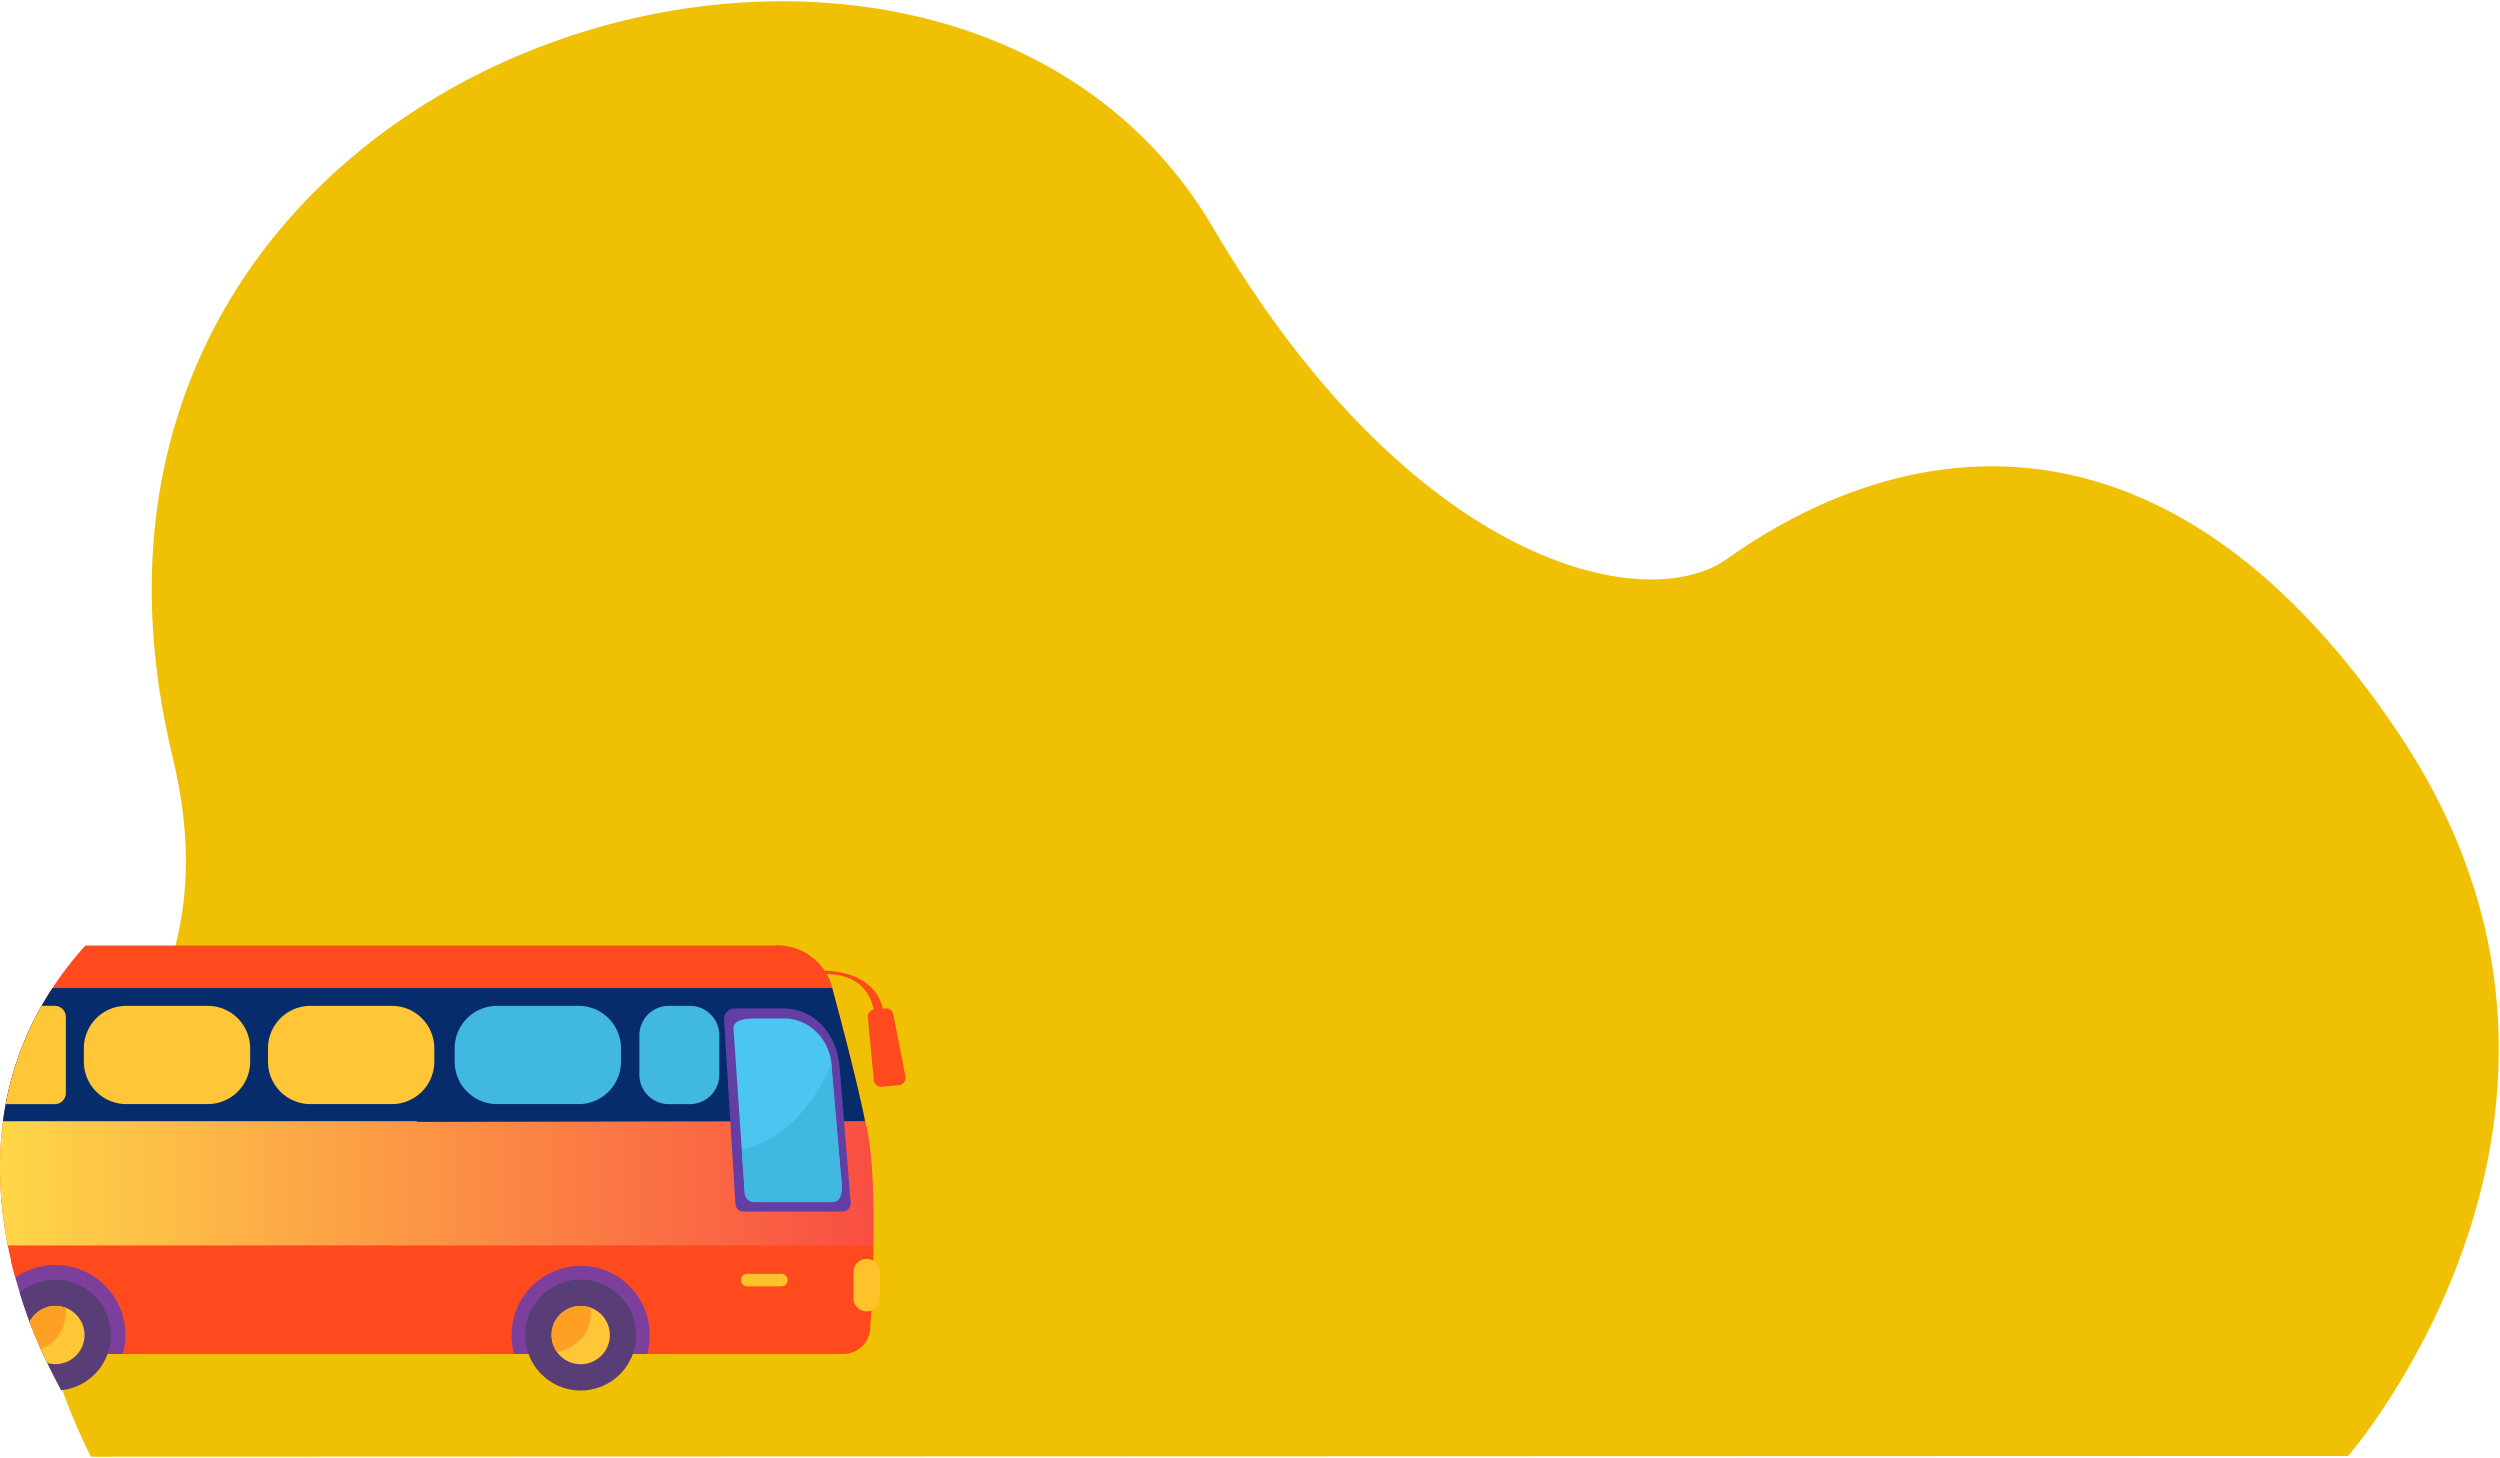 <svg xmlns="http://www.w3.org/2000/svg" xmlns:xlink="http://www.w3.org/1999/xlink" width="1012.751" height="590.608" viewBox="0 0 1012.751 590.608"><defs><style>.a{fill:#efc003;stroke:rgba(0,0,0,0);stroke-miterlimit:10;}.b{fill:#7c409c;}.c{fill:#583d76;}.d{fill:#ffc637;}.e{fill:#ff4a1e;}.f{fill:#ffc22a;}.g{fill:url(#a);}.h{fill:#072c6b;}.i{fill:#623ea5;}.j{fill:#4ac6f0;}.k{fill:#ff9f23;}.l{fill:#41b8e1;}</style><linearGradient id="a" y1="0.5" x2="1" y2="0.5" gradientUnits="objectBoundingBox"><stop offset="0" stop-color="#fed747"/><stop offset="1" stop-color="#f94e43"/></linearGradient></defs><g transform="translate(88.063 -1214.238)"><path class="a" d="M4113.659,155.223c-69.474-287.935,311.557-401.441,421.479-214.292,80.6,137.234,175.306,157.67,208.154,134.361,77.123-54.731,182.24-63.949,272.4,70.919,101.616,152-20.682,292.405-20.682,292.405l-914.405.3C4011.338,299.627,4147.277,294.561,4113.659,155.223Z" transform="translate(-4131.859 1365.434)"/><g transform="translate(-88.063 1597.26)"><path class="b" d="M1641.286,717.568c.086.49.2.979.317,1.44.432,1.785.893,3.542,1.354,5.242.029.143.086.287.115.432.058.173.087.345.144.518.518,1.93,1.065,3.773,1.613,5.588.748,2.448,1.526,4.782,2.3,7.056.231.663.461,1.326.692,1.959.346.951.691,1.9,1.008,2.823v.029c.316.749.576,1.44.864,2.16.432,1.152.893,2.247,1.325,3.341.663,1.613,1.325,3.168,1.959,4.608.144.345.288.663.432.979.288.662.576,1.3.835,1.9h40.9V717.568Z" transform="translate(-1636.848 -590.161)"/><rect class="b" width="75.829" height="38.069" transform="translate(195.24 127.401)"/><ellipse class="c" cx="22.473" cy="22.473" rx="22.473" ry="22.473" transform="translate(217.08 183.902) rotate(-100.162)"/><path class="d" d="M1186.389,774.24a11.8,11.8,0,1,0,11.789-11.791A11.724,11.724,0,0,0,1186.389,774.24Z" transform="translate(-962.943 -616.422)"/><path class="e" d="M930.115,481.647c.288-2.074.6-4.148.979-6.25.029-.2.087-.433.115-.634.4-2.188.864-4.348,1.383-6.538L1243.8,410.5c.461,0,.95,0,1.411.029.087,0,.2.028.288.028.2,0,.375.029.547.029h.029a.8.8,0,0,0,.259.029c.115.029.23.029.317.057a20.307,20.307,0,0,1,2.592.461l.346.086a.1.1,0,0,0,.086.029c.173.058.346.086.49.144l.346.087.519.173.519.173a2.682,2.682,0,0,0,.288.115c.173.058.375.145.576.231a3.251,3.251,0,0,1,.461.2c.259.087.49.2.749.317.144.086.288.144.461.23.087.058.2.087.288.144.2.115.374.2.547.288.173.115.345.2.518.317a4.267,4.267,0,0,1,.489.288c.029.029.058.029.086.057.173.086.317.2.461.288.144.115.288.2.432.317a3.719,3.719,0,0,1,.432.288,2.458,2.458,0,0,0,.288.2c.375.288.749.6,1.094.922a1.581,1.581,0,0,1,.23.173c.116.114.231.2.317.287.115.115.231.2.346.317l.634.633a3.5,3.5,0,0,1,.316.346,4.585,4.585,0,0,1,.375.374,1.814,1.814,0,0,0,.23.259c.144.2.288.375.432.548.086.087.144.173.23.26a2.551,2.551,0,0,0,.2.287c.144.2.288.375.432.576a2.542,2.542,0,0,1,.173.288,1.039,1.039,0,0,1,.2.288c.115.144.23.317.346.49,0,.029,0,.029.029.029.029.086.086.144.115.23.086.115.144.231.23.346a1.351,1.351,0,0,1,.145.288.028.028,0,0,1,.029.028,1.134,1.134,0,0,0,.144.259c.087.144.173.317.259.461.086.2.2.4.288.606a3.943,3.943,0,0,1,.23.518c.058.087.086.173.144.259a.855.855,0,0,0,.115.288c.087.2.144.375.231.577.058.172.144.345.2.547.029.086.086.2.115.317.029.086.057.173.086.259.028.058.028.115.057.173.029.087.057.2.086.288.057.144.086.289.144.432q.044.173.086.346c.029.115.057.2.087.317.317,1.123.6,2.275.922,3.485l.173.6q.518,1.9,1.037,3.888c.086.26.144.548.23.836.029.144.057.259.087.375.115.4.23.807.317,1.21.115.4.23.835.346,1.238a.739.739,0,0,0,.057.2,4.626,4.626,0,0,0,.144.6,3.6,3.6,0,0,1,.115.461c.115.374.2.72.288,1.094.144.49.259.98.4,1.469.087.375.2.778.288,1.181.317,1.181.634,2.391.951,3.6.144.6.288,1.18.461,1.785.144.6.317,1.21.461,1.815s.317,1.209.461,1.814c.144.547.259,1.094.4,1.642.4,1.584.807,3.168,1.181,4.723.144.6.288,1.181.432,1.757.057.2.087.4.144.576.144.6.288,1.18.432,1.756.029.115.029.2.058.317q.172.691.346,1.382c.058.2.086.4.144.576.115.519.231,1.008.346,1.5.058.317.144.6.2.893.144.518.259,1.009.374,1.527a.173.173,0,0,0,.029.115c.057.287.115.576.173.835a.264.264,0,0,1,.028.145l.173.69c.057.259.115.548.173.807.144.548.259,1.066.374,1.613.029.116.058.26.086.4.144.634.288,1.3.432,1.93a6.084,6.084,0,0,0,.144.691c0,.058.029.115.029.173.057.2.086.431.144.634.029.087.029.173.058.259.057.317.115.633.2.95v.029c.029.2.086.374.115.576.115.6.23,1.18.346,1.757.6,3,1.066,5.616,1.325,7.719a290.681,290.681,0,0,1,2.1,33.785c.029,4.9,0,9.707-.087,14.286-.028,2.074-.086,4.091-.144,6.049-.172,5.587-.4,10.743-.634,15.236-.144,2.621-.317,4.983-.432,7.086a10.893,10.893,0,0,1-10.859,10.167h-79.495c.029-.087.029-.173.058-.26a27.322,27.322,0,0,0,.979-7.4,28.01,28.01,0,0,0-27.564-28.025,27.738,27.738,0,0,0-13.336,3.2,28.057,28.057,0,0,0-15.092,24.424,28.987,28.987,0,0,0,.98,7.806.843.843,0,0,1,.057.26h-158.5a28.38,28.38,0,0,0-43.55-30.963c-.029-.144-.086-.288-.115-.432-.461-1.7-.922-3.457-1.354-5.242-.115-.461-.231-.95-.317-1.44q-.174-.777-.346-1.555l-.058-.2c-.086-.374-.173-.749-.259-1.152-.2-.98-.4-1.959-.6-2.967-.691-3.543-1.3-7.229-1.786-10.974-.4-2.909-.72-5.9-.95-8.929-.086-1.412-.172-2.822-.259-4.262-.058-1.44-.115-2.88-.144-4.35A144.789,144.789,0,0,1,930.115,481.647Z" transform="translate(-928.902 -410.492)"/><path class="f" d="M1015.228,736.108h13.888a2.54,2.54,0,0,0,2.533-2.533h0a2.54,2.54,0,0,0-2.533-2.533h-13.888a2.541,2.541,0,0,0-2.533,2.533h0A2.541,2.541,0,0,0,1015.228,736.108Z" transform="translate(-712.561 -598.045)"/><path class="g" d="M930.113,581.1s349.061-1.046,349.21-.431c.6,2.47,1.054,4.628,1.33,6.356,1.775,11.148,2.216,23.951,2.076,35.59-.038,3.046-.114,6.013-.218,8.848H1054.684v.013H932.072c-.691-3.543-1.3-7.229-1.786-10.974-.4-2.909-.72-5.9-.951-8.929-.086-1.412-.173-2.822-.259-4.262-.058-1.44-.115-2.88-.144-4.35A144.788,144.788,0,0,1,930.113,581.1Z" transform="translate(-928.901 -509.946)"/><path class="f" d="M5.318,0h0a5.318,5.318,0,0,1,5.318,5.318V15.964a5.318,5.318,0,0,1-5.318,5.318h0A5.318,5.318,0,0,1,0,15.965V5.318A5.318,5.318,0,0,1,5.318,0Z" transform="translate(345.74 126.956)"/><path class="e" d="M897.593,481.629c.288-2.074.6-4.147.979-6.25.029-.2.087-.433.115-.634.4-2.188.864-4.348,1.383-6.538.317-1.382.691-2.765,1.065-4.148.231-.777.432-1.526.663-2.3.029-.115.086-.259.115-.375.287-.922.576-1.872.864-2.793.317-.951.634-1.9.98-2.851.173-.518.346-1.037.547-1.556l.346-.951a131.46,131.46,0,0,1,6.941-15.351c.4-.72.807-1.469,1.21-2.19l.432-.777c.173-.317.346-.606.519-.893q1.814-3.154,3.888-6.308c1.008-1.584,2.1-3.139,3.226-4.724.518-.749,1.065-1.469,1.613-2.218.346-.432.691-.892,1.037-1.353.921-1.181,1.843-2.391,2.822-3.572,1.066-1.267,2.131-2.563,3.255-3.83.461-.519.921-1.037,1.382-1.527h187.791l.018-.013h92.5c.468,0,.936.013,1.4.042l.307.022c.176.013.351.027.528.044a.352.352,0,0,1,.047,0c.085.009.167.015.252.027h.009c.1.011.208.025.309.038a22.456,22.456,0,0,1,2.577.472c.12.029.24.06.36.091.031.007.061.015.092.025.163.042.325.089.488.136.111.032.223.065.331.1.174.053.35.109.524.167s.347.118.519.18c.093.031.187.065.278.1.192.071.383.145.572.222.163.065.323.132.483.2q.371.16.735.334c.154.071.307.147.459.222.1.051.2.1.3.156.181.094.359.189.537.29s.354.2.528.3l0,0q.237.14.474.287c.036.022.071.044.1.067.151.094.3.192.452.292s.29.194.432.294.283.2.423.3l.278.207q.574.434,1.122.9c.074.063.147.127.221.194.109.1.218.194.325.292s.215.2.32.3c.22.209.439.423.65.641.109.114.218.23.328.345s.233.254.347.383c.078.087.154.173.229.263q.235.264.448.534c.074.089.147.181.218.272s.144.185.214.276c.142.187.283.376.419.568.067.093.134.187.2.282s.132.19.2.287a41.273,41.273,0,0,1,6.92.808c9.154,1.907,14.937,6.959,16.789,14.634l1.114-.107a2.9,2.9,0,0,1,3.119,2.333l4.9,25.3a2.9,2.9,0,0,1-2.568,3.434l-7.059.674a2.9,2.9,0,0,1-3.159-2.608l-2.437-25.531a2.9,2.9,0,0,1,2.429-3.133c-1.6-6.917-5.592-12.107-13.934-13.859a26.049,26.049,0,0,0-5.243-.536l0,.008c.052.087.1.176.147.265.087.156.171.314.254.472.1.2.2.392.3.59.082.169.162.341.24.512q.064.14.125.28c.042.1.083.189.123.285.08.189.158.381.234.573s.136.356.2.536c.038.109.078.218.114.327.031.087.06.174.089.263.018.054.035.1.054.158.031.1.062.2.093.3.045.143.087.283.127.428.036.12.069.243.1.365.024.1.053.2.08.3q.457,1.69.937,3.485c.054.2.107.4.16.6q.512,1.894,1.038,3.882.113.428.229.862c.02.076.043.152.063.229.056.212.112.425.17.639.062.236.124.472.184.708q.161.612.325,1.23c.016.062.033.127.051.191.065.243.13.486.192.728.031.118.062.234.091.352.1.361.19.721.285,1.085a.035.035,0,0,0,0,.015c.127.485.256.973.383,1.463H1135.818v38.451Z" transform="translate(-896.38 -410.474)"/><path class="h" d="M937.19,505.939c.288-2.074.6-4.147.979-6.25.029-.2.087-.433.115-.634.4-2.188.864-4.348,1.383-6.538.316-1.382.691-2.765,1.065-4.148.231-.777.432-1.526.663-2.3.029-.115.086-.259.115-.375.288-.922.576-1.872.864-2.793.317-.951.634-1.9.98-2.851.173-.518.346-1.037.547-1.556l.346-.951a131.436,131.436,0,0,1,6.941-15.351c.4-.72.807-1.47,1.21-2.19l.432-.777c.173-.317.346-.606.519-.893q1.814-3.154,3.888-6.308h315.848c.317,1.123.6,2.275.921,3.485l.173.6q.518,1.9,1.037,3.888c.086.26.144.548.23.836.029.144.058.259.087.375.115.4.23.807.317,1.21.115.4.23.835.346,1.238a.734.734,0,0,0,.057.2,4.6,4.6,0,0,0,.144.6,3.625,3.625,0,0,1,.115.461c.115.374.2.72.288,1.094.144.49.259.98.4,1.469.087.375.2.778.288,1.181.317,1.181.634,2.391.951,3.6.144.6.288,1.18.461,1.785.144.6.317,1.21.461,1.815s.317,1.209.461,1.814c.144.547.259,1.094.4,1.642.4,1.584.806,3.168,1.181,4.723.144.6.288,1.181.432,1.757.057.2.087.4.144.576.144.6.288,1.18.432,1.756.029.115.029.2.058.317l.345,1.382c.058.2.086.4.144.576.115.519.231,1.008.346,1.5.058.317.144.6.2.893.144.518.259,1.009.374,1.527a.172.172,0,0,0,.029.115c.058.288.115.576.173.835a.264.264,0,0,1,.029.145c.057.23.115.461.172.69.057.259.115.548.173.807.144.548.259,1.066.374,1.613.029.116.057.26.086.4.144.634.288,1.3.432,1.93a6.007,6.007,0,0,0,.144.691c0,.058.029.115.029.173.057.2.086.432.144.634.029.087.029.172.058.259.057.317.115.633.2.95v.029c.029.2.086.374.115.576.115.6.23,1.18.346,1.757l-8.468.029h-3.2l-17.454.029-21.573.029h-3.86l-126.99.23a1,1,0,0,1,.115-.316Z" transform="translate(-935.978 -434.784)"/><path class="i" d="M951.153,476.474a4.293,4.293,0,0,1,4.285-4.559h19.615c12.625,0,21.321,10,22.861,22.861l4.553,55.858a3.283,3.283,0,0,1-3.273,3.55H958.987a3.208,3.208,0,0,1-3.2-3.01Z" transform="translate(-657.854 -446.424)"/><path class="j" d="M959.9,485.785l3.354,49.134,1.173,17.192a4,4,0,0,0,4,4.006h31.33c5.5,0,3.866-8.161,3.423-13.312l-3.463-40.383a21.877,21.877,0,0,0-.12-2.309c-1.067-10.324-9.219-18.352-19.117-18.352H968.735C966.353,481.761,959.9,481.761,959.9,485.785Z" transform="translate(-662.761 -452.186)"/><path class="k" d="M1204.693,774.24a11.725,11.725,0,0,0,2.311,7.008c13.09-3.61,13.956-13.521,13.622-18.051a11.8,11.8,0,0,0-15.933,11.043Z" transform="translate(-981.247 -616.422)"/><path class="c" d="M1673.5,742c.748,2.448,1.526,4.781,2.3,7.056.231.663.461,1.326.692,1.959.345.951.691,1.9,1.008,2.823v.029c.317.749.576,1.44.864,2.16.432,1.152.893,2.247,1.325,3.341.662,1.613,1.325,3.168,1.959,4.609.144.345.288.663.432.979.288.663.576,1.3.835,1.9.576,1.268,1.152,2.477,1.7,3.6s1.066,2.189,1.555,3.168c1.843,3.629,3.4,6.623,4.09,7.92A22.467,22.467,0,1,0,1673.5,742Z" transform="translate(-1665.518 -601.373)"/><path class="d" d="M1699.255,768.867v.029c.316.749.576,1.44.864,2.16.432,1.152.893,2.247,1.325,3.341.663,1.613,1.325,3.168,1.959,4.608.144.345.288.663.432.979.288.663.576,1.3.835,1.9.576,1.267,1.152,2.477,1.7,3.6a10.867,10.867,0,0,0,3.37.518,11.817,11.817,0,0,0,11.78-11.781,11.817,11.817,0,0,0-7.632-11.059,12.314,12.314,0,0,0-4.147-.749A11.729,11.729,0,0,0,1699.255,768.867Z" transform="translate(-1687.27 -616.402)"/><path class="k" d="M1717.532,768.867v.029c.317.749.576,1.44.864,2.16.432,1.152.893,2.247,1.325,3.341.663,1.613,1.325,3.168,1.959,4.608.144.345.288.663.432.979,9.678-4.29,10.34-12.731,10.052-16.82a12.316,12.316,0,0,0-4.148-.749A11.729,11.729,0,0,0,1717.532,768.867Z" transform="translate(-1705.547 -616.402)"/><path class="l" d="M959.9,560.8l1.173,17.192a4,4,0,0,0,4,4.006H996.4c5.5,0,3.866-8.161,3.423-13.312L996.364,528.3a21.91,21.91,0,0,0-.12-2.309C990.784,538.72,979.847,556.161,959.9,560.8Z" transform="translate(-659.407 -478.068)"/><path class="l" d="M17.2,0H50.173a17.2,17.2,0,0,1,17.2,17.2v5.4a17.2,17.2,0,0,1-17.2,17.2H17.2A17.2,17.2,0,0,1,0,22.606V17.2A17.2,17.2,0,0,1,17.2,0Z" transform="translate(184.187 24.449)"/><path class="l" d="M11.926,0h8.53A11.927,11.927,0,0,1,32.382,11.927V27.884A11.927,11.927,0,0,1,20.456,39.81H11.927A11.927,11.927,0,0,1,0,27.884V11.926A11.926,11.926,0,0,1,11.926,0Z" transform="translate(259.014 24.449)"/><path class="d" d="M17.2,0h32.97a17.2,17.2,0,0,1,17.2,17.2v5.4a17.2,17.2,0,0,1-17.2,17.2H17.2A17.2,17.2,0,0,1,0,22.606V17.2A17.2,17.2,0,0,1,17.2,0Z" transform="translate(108.567 24.449)"/><path class="d" d="M17.2,0h32.97a17.2,17.2,0,0,1,17.2,17.2v5.4a17.2,17.2,0,0,1-17.2,17.2H17.2A17.2,17.2,0,0,1,0,22.606V17.2A17.2,17.2,0,0,1,17.2,0Z" transform="translate(33.971 24.449)"/><path class="d" d="M1718.9,502.673c-.519,2.19-.98,4.35-1.383,6.538h19.874a4.5,4.5,0,0,0,4.493-4.493V473.87a4.5,4.5,0,0,0-4.493-4.492h-5.329l-.432.777c-.4.72-.806,1.47-1.21,2.19a131.393,131.393,0,0,0-6.941,15.351l-.346.951c-.2.519-.375,1.038-.547,1.556-.346.95-.663,1.9-.98,2.851-.288.921-.576,1.872-.864,2.793-.029.116-.087.26-.115.375-.231.777-.432,1.526-.662,2.3C1719.588,499.908,1719.213,501.29,1718.9,502.673Z" transform="translate(-1715.207 -444.94)"/></g></g></svg>